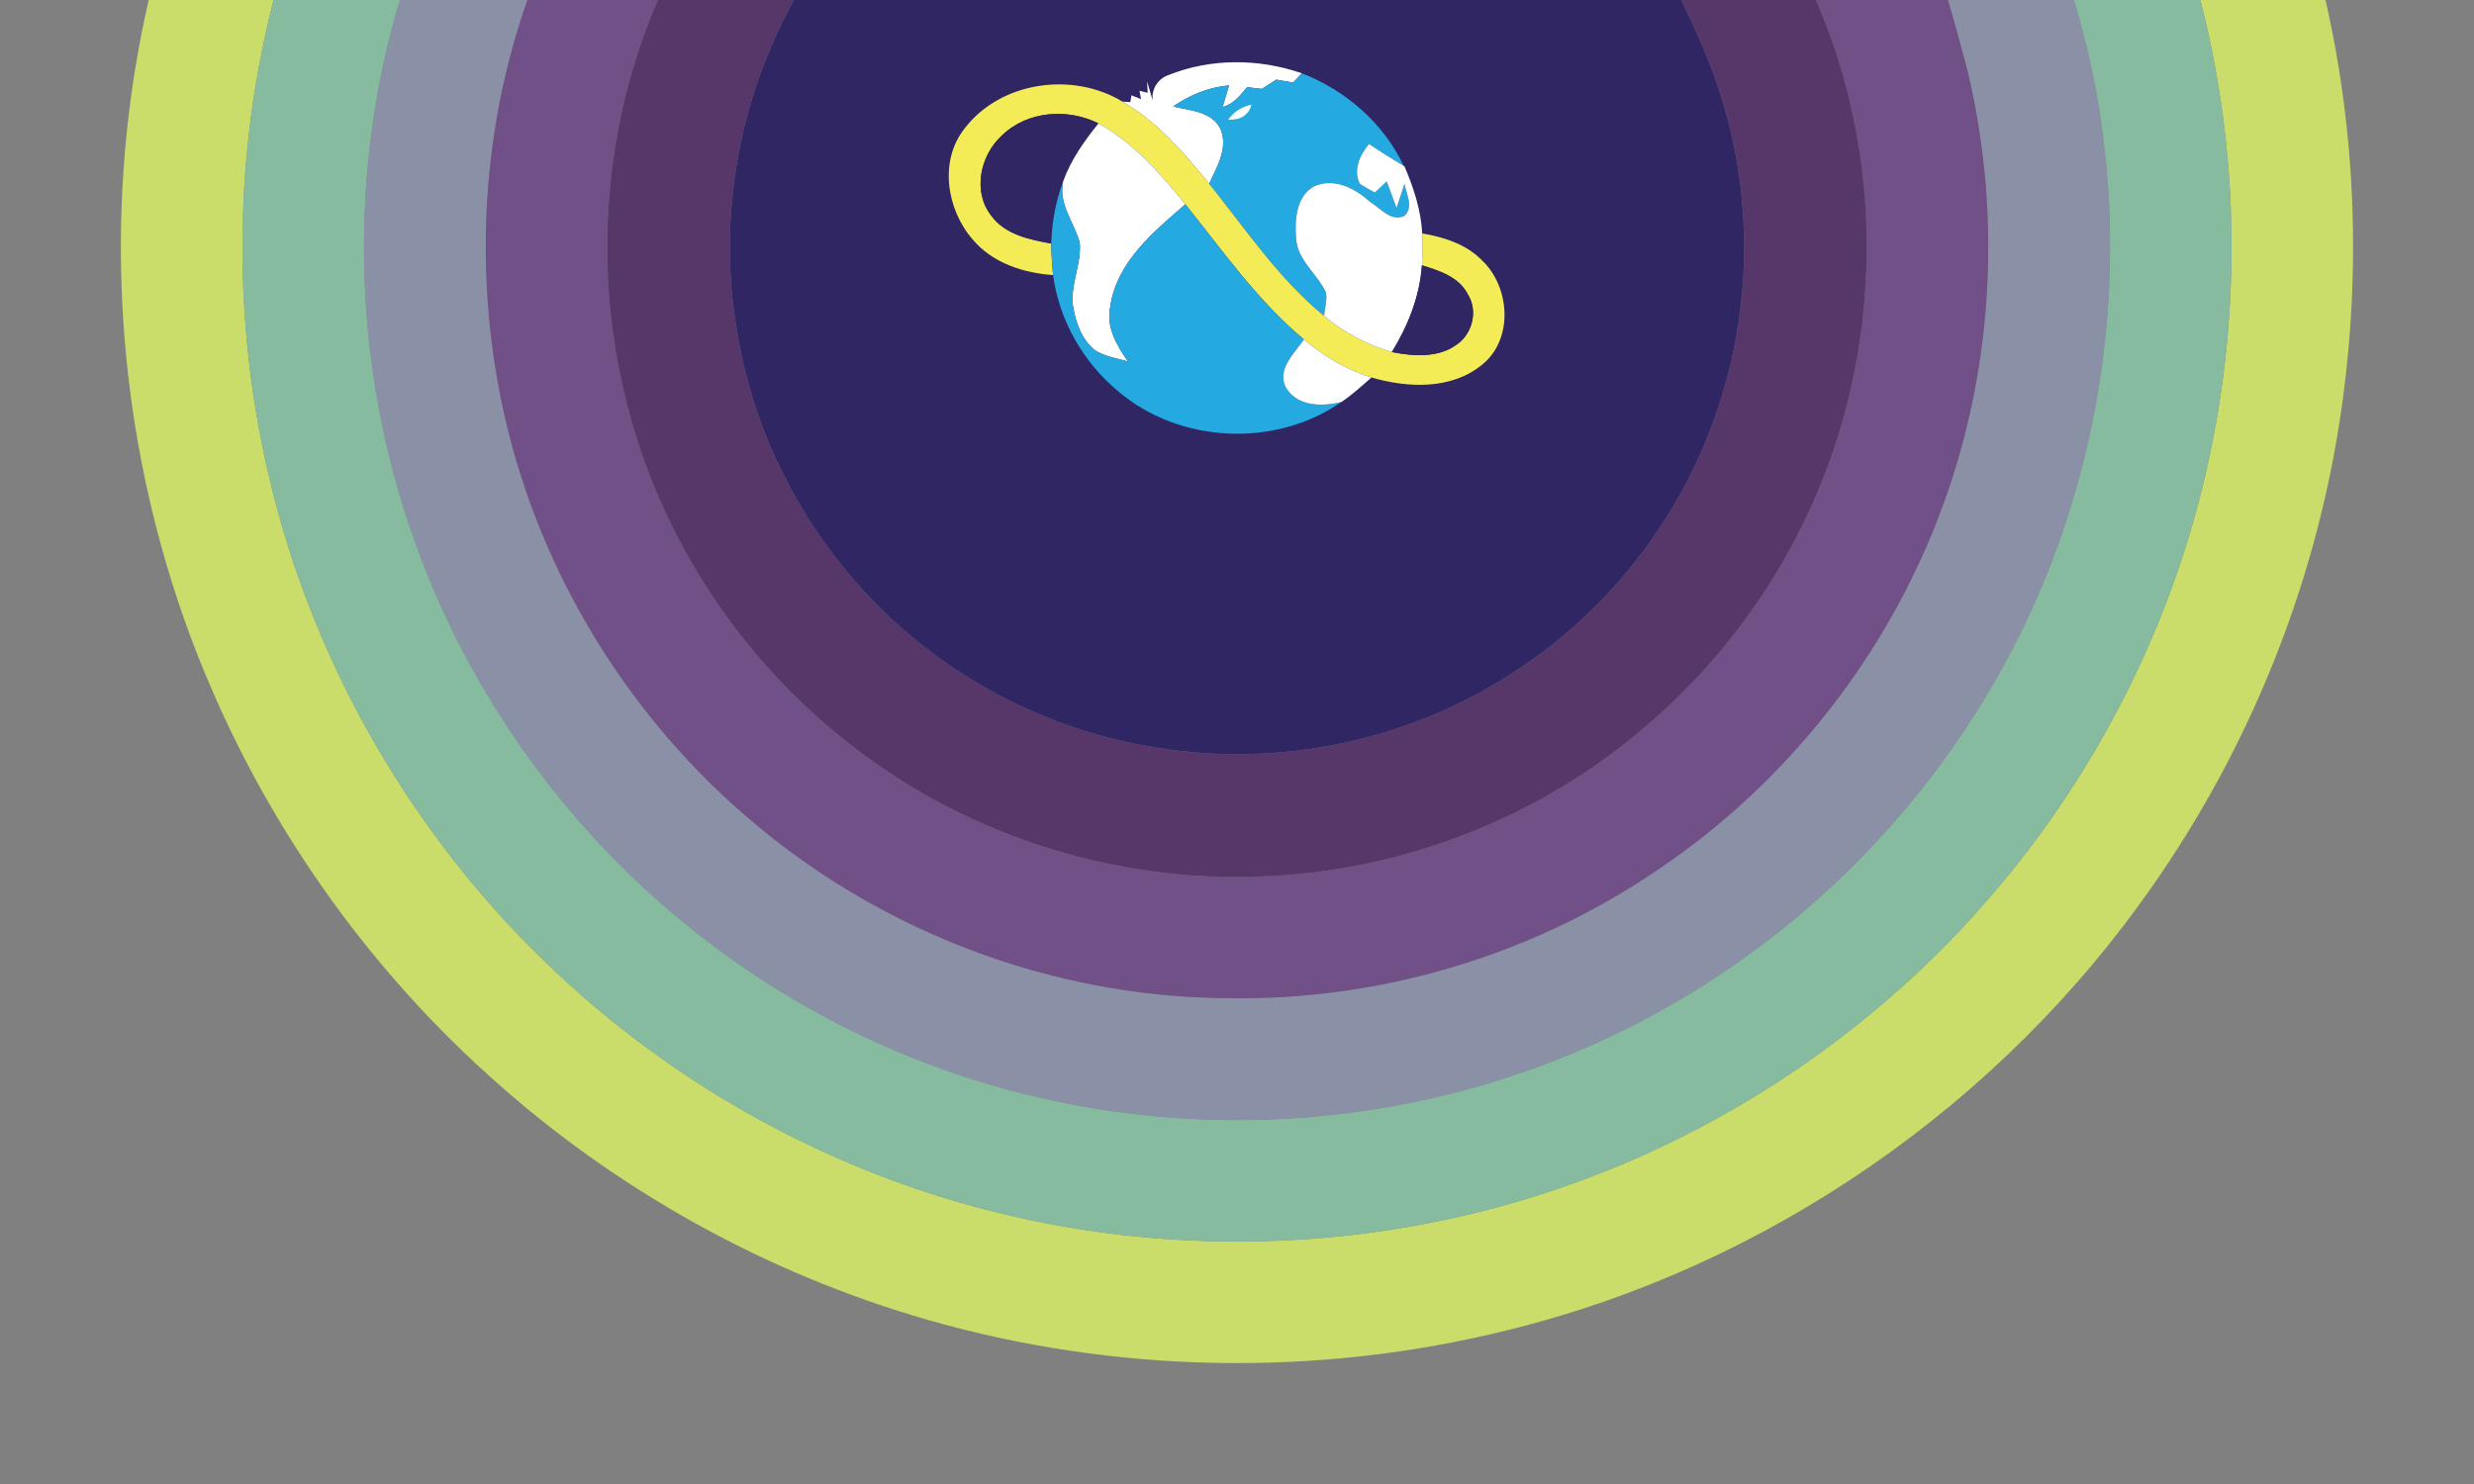 <?xml version="1.0" encoding="utf-8"?>
<!-- Generator: Adobe Illustrator 16.0.0, SVG Export Plug-In . SVG Version: 6.00 Build 0)  -->
<!DOCTYPE svg PUBLIC "-//W3C//DTD SVG 1.1//EN" "http://www.w3.org/Graphics/SVG/1.1/DTD/svg11.dtd">
<svg version="1.1" id="Ebene_1" xmlns="http://www.w3.org/2000/svg" xmlns:xlink="http://www.w3.org/1999/xlink" x="0px" y="0px"
	 width="500px" height="300px" viewBox="0 0 500 300" enable-background="new 0 0 500 300" xml:space="preserve">
<rect x="0" y="0" width="500" height="300" fill="#808080" stroke="none"/>
<path fill="#F4EC57" fill-opacity="0"   d="M0,0h4.91C2.1,12.97,0.77,26.22,0,39.45V0z"/>
<path fill="#F4EC57" fill-opacity="0"   d="M4.91,0h25.14c-8.271,35.98-7.35,74.03,2.33,109.65c11.27,41.47,34.83,79.491,66.83,108.161
	c25.149,22.649,55.46,39.529,87.979,48.92c38.12,11,79.13,11.729,117.62,2.14c52.39-12.88,99.5-45.53,130.25-89.81
	c19.36-27.69,32.41-59.791,37.67-93.17c4.49-28.45,3.68-57.79-2.74-85.89h25.08c2.86,12.99,4.16,26.27,4.931,39.54V60.5
	c-2.08,49.21-18.9,97.72-48.181,137.37c-34.439,47.2-85.899,81.7-142.77,95.271c-15.91,3.869-32.19,6.02-48.53,6.859H239.45
	c-34.641-1.59-68.99-10.13-100.08-25.561c-36.17-17.83-67.9-44.569-91.63-77.18C18.72,157.73,2.07,109.46,0,60.5V39.45
	C0.77,26.22,2.1,12.97,4.91,0z"/>
<path fill="#CADC6A" d="M30.05,0H55.3c-9.35,36.2-8.24,75.02,3,110.66c10.94,34.66,31.51,66.199,58.81,90.189
	c23.521,20.73,51.931,35.9,82.301,43.73c35.609,9.23,73.76,8.49,108.97-2.18c35.55-10.74,67.949-31.62,92.46-59.51
	c18.08-20.5,31.93-44.721,40.37-70.721C452.909,76.11,454.18,36.71,444.69,0h25.3c6.42,28.1,7.23,57.44,2.74,85.89
	c-5.26,33.38-18.31,65.48-37.67,93.17c-30.75,44.279-77.86,76.93-130.25,89.81c-38.49,9.59-79.5,8.86-117.62-2.14
	c-32.52-9.391-62.83-26.271-87.979-48.92c-32-28.67-55.561-66.69-66.83-108.161C22.7,74.03,21.78,35.98,30.05,0z"/>
<path fill="#86BBA0" d="M55.3,0h25.52C70.17,35.51,71.33,74.41,83.78,109.31c10.78,30.34,30.101,57.56,55.141,77.799
	c21.99,17.86,48.34,30.33,76.13,35.841c35.01,7.09,72.18,3.29,104.95-10.95c32.88-14.109,61.14-38.59,79.979-68.99
	c26.34-42.04,33.6-95.54,19.15-143.01h25.56c9.49,36.71,8.22,76.11-3.479,112.17c-8.44,26-22.29,50.221-40.37,70.721
	c-24.511,27.89-56.91,48.77-92.46,59.51c-35.21,10.67-73.36,11.41-108.97,2.18c-30.37-7.83-58.78-23-82.301-43.73
	c-27.3-23.99-47.869-55.53-58.81-90.189C47.06,75.02,45.95,36.2,55.3,0z"/>
<path fill="#8A91A6" d="M80.82,0h25.771c-9.17,26.04-10.78,54.62-5.15,81.61c6.681,32.03,24.221,61.63,48.94,83.031
	c26.78,23.43,62.04,36.959,97.649,37.14c30.221,0.56,60.53-8.3,85.681-25.061c25.989-17.079,46.449-42.38,57.739-71.35
	c11.32-28.76,13.36-61.01,6.2-91.04c-1.26-4.8-2.56-9.58-3.97-14.33h25.45c14.449,47.47,7.189,100.97-19.15,143.01
	c-18.84,30.4-47.1,54.881-79.979,68.99c-32.771,14.24-69.94,18.04-104.95,10.95c-27.79-5.511-54.14-17.98-76.13-35.841
	C113.88,166.87,94.56,139.65,83.78,109.31C71.33,74.41,70.17,35.51,80.82,0z"/>
<path fill="#705087" d="M106.59,0h26.37c-10.71,24.66-13.01,52.82-6.91,78.97c6.19,27.18,21.8,52.01,43.39,69.59
	c23.971,19.86,55.5,30.129,86.561,28.57c27.77-1.22,55.069-11.84,76.189-29.95c21.21-17.82,36.33-42.76,42.14-69.87
	C379.92,51.63,377.56,24.12,367,0h26.68c1.41,4.75,2.71,9.53,3.97,14.33c7.16,30.03,5.12,62.28-6.2,91.04
	c-11.29,28.97-31.75,54.271-57.739,71.35c-25.15,16.761-55.46,25.62-85.681,25.061c-35.609-0.181-70.869-13.71-97.649-37.14
	c-24.72-21.4-42.26-51-48.94-83.031C95.81,54.62,97.42,26.04,106.59,0z"/>
<path fill="#573769" d="M132.96,0h27.52c-11.239,20.17-15.52,44.27-11.5,67.04c3.851,23.94,16.721,46.22,35.351,61.7
	c14.06,11.729,31.29,19.6,49.39,22.39c24.59,4.06,50.71-1.27,71.609-14.88c20.551-12.97,36.051-33.65,42.881-56.96
	c5.85-19.51,5.72-40.74-0.49-60.14c-2.04-6.62-4.931-12.93-7.94-19.15H367c10.56,24.12,12.92,51.63,7.329,77.31
	c-5.81,27.11-20.93,52.05-42.14,69.87c-21.12,18.11-48.42,28.73-76.189,29.95c-31.061,1.56-62.59-8.71-86.561-28.57
	c-21.59-17.58-37.199-42.41-43.39-69.59C119.95,52.82,122.25,24.66,132.96,0z"/>
<path fill="#302663" d="M160.48,0h179.3c3.01,6.22,5.9,12.53,7.94,19.15c6.21,19.4,6.34,40.63,0.49,60.14
	c-6.83,23.31-22.33,43.99-42.881,56.96c-20.899,13.61-47.02,18.939-71.609,14.88c-18.1-2.79-35.33-10.66-49.39-22.39
	c-18.63-15.48-31.5-37.76-35.351-61.7C144.96,44.27,149.24,20.17,160.48,0z"/>
<path fill="#F4EC57" fill-opacity="0"   d="M495.07,0H500v39.54C499.23,26.27,497.93,12.99,495.07,0z"/>
<path fill="#FFFFFF" d="M236.05,15.21c8.57-3.46,18.33-3.42,27.03-0.4c-0.431,0.47-1.29,1.41-1.721,1.88
	c-0.859-0.15-2.569-0.44-3.42-0.59c-0.97,0.63-1.93,1.25-2.89,1.87c-0.75-0.09-2.26-0.26-3.01-0.34c-1.38,1.64-2.75,3.43-4.94,4
	c0.44-1.45,0.87-2.91,1.28-4.37c-4.101,0.38-7.91,1.94-11.28,4.26c3.4,0.85,8.04,0.98,9.65,4.75c1.45,3.77-0.83,7.54-2.38,10.88
	c-5.07-6.25-10.45-12.55-17.511-16.6l1.591,0.09l0.21-1.38c0.489,0.2,1.46,0.58,1.949,0.78l-0.31-1.68l1.64,0.4l-0.1-2.3
	c0.28,0.97,0.85,2.92,1.13,3.9C232.62,18.11,234.03,15.93,236.05,15.21z"/>
<path fill="#24AAE0" d="M263.08,14.81c8.88,3.43,16.529,10.07,20.62,18.73c-2.381-1.41-4.721-2.88-7.021-4.43
	c-1.84,2.2-3.27,5.24-1.84,8.05c0.97,0.64,1.979,1.23,3.02,1.77c0.801-0.76,1.601-1.51,2.4-2.27c0.67,1.8,1.33,3.59,1.99,5.39
	c0.399-1.22,1.2-3.67,1.609-4.9c0.351,2.12,1.891,4.65,0,6.48c-2.609,1.31-4.8-1.46-6.84-2.72c-3.04-2.75-7.33-5.1-11.439-3.23
	c-3.58,1.98-3.94,6.71-3.641,10.35c0.16,4.53,4.29,7.26,6.05,11.11c0.271,1.58-0.25,3.15-0.399,4.72
	c-9.19-7.53-15.83-17.54-23.22-26.71c1.55-3.34,3.83-7.11,2.38-10.88c-1.61-3.77-6.25-3.9-9.65-4.75c3.37-2.32,7.18-3.88,11.28-4.26
	c-0.41,1.46-0.84,2.92-1.28,4.37c2.19-0.57,3.561-2.36,4.94-4c0.75,0.08,2.26,0.25,3.01,0.34c0.96-0.62,1.92-1.24,2.89-1.87
	c0.851,0.15,2.561,0.44,3.42,0.59C261.79,16.22,262.65,15.28,263.08,14.81z"/>
<path fill="#F4EC57" d="M194.94,25.98c7.271-9.52,21.83-11.57,31.92-5.43c7.061,4.05,12.44,10.35,17.511,16.6
	c7.39,9.17,14.029,19.18,23.22,26.71c4.01,3.35,8.689,5.85,13.71,7.31c4.4,0.86,9.5,1.25,13.27-1.64
	c3.101-2.24,4.141-6.83,2.04-10.09c-1.81-3.49-5.76-4.73-9.239-5.81c0.1-2.15,0.09-4.3,0.06-6.45c4.34,0.76,8.8,2.13,11.99,5.36
	c5.75,5.32,6.54,15.9,0.22,21.1c-6.24,5.2-15.09,4.81-22.47,2.67c-5.04-1.54-9.62-4.32-13.65-7.69
	c-9.37-7.81-16.37-17.89-23.96-27.32c-5.05-6.21-10.45-12.43-17.56-16.35c-6.25-3.13-14.44-2.54-19.55,2.48
	c-4.351,3.97-5.95,11.34-2.101,16.18c2.811,3.85,7.72,4.82,12.11,5.63c0.03,2.13,0.16,4.25,0.37,6.37
	c-6.021-0.42-12.261-2.44-16.25-7.2C191.32,42.38,189.74,32.53,194.94,25.98z"/>
<path fill="#FFFFFF" d="M248.23,24.18c1.13-1.62,2.78-2.6,4.681-3.03C252.38,23.4,250.48,24.33,248.23,24.18z"/>
<path fill="#302663" d="M202.45,27.43c5.109-5.02,13.3-5.61,19.55-2.48c-2.88,3.57-5.58,7.38-7.141,11.73
	c-1.5,4.02-2.279,8.28-2.399,12.56c-4.391-0.81-9.3-1.78-12.11-5.63C196.5,38.77,198.1,31.4,202.45,27.43z"/>
<path fill="#FFFFFF" d="M222,24.95c7.109,3.92,12.51,10.14,17.56,16.35c-6.46,5.59-13.859,11.66-15.17,20.66
	c-0.89,4.16,1.3,7.87,3.59,11.12c-2.229-0.64-4.63-0.99-6.63-2.23c-2.71-2.11-3.899-5.57-4.479-8.83
	c-0.67-4.42,1.77-8.63,1.34-13.03c-1.181-4.1-4.351-7.771-3.351-12.31C216.42,32.33,219.12,28.52,222,24.95z"/>
<path fill="#FFFFFF" d="M274.84,37.16c-1.43-2.81,0-5.85,1.84-8.05c2.3,1.55,4.64,3.02,7.021,4.43l0.149,0.09
	c1.83,4.31,3.34,8.84,3.58,13.55c0.03,2.15,0.04,4.3-0.06,6.45c-0.431,6.28-2.801,12.23-6.07,17.54c-5.021-1.46-9.7-3.96-13.71-7.31
	c0.149-1.57,0.67-3.14,0.399-4.72c-1.76-3.85-5.89-6.58-6.05-11.11c-0.3-3.64,0.061-8.37,3.641-10.35
	c4.109-1.87,8.399,0.48,11.439,3.23c2.04,1.26,4.23,4.03,6.84,2.72c1.891-1.83,0.351-4.36,0-6.48c-0.409,1.23-1.21,3.68-1.609,4.9
	c-0.66-1.8-1.32-3.59-1.99-5.39c-0.8,0.76-1.6,1.51-2.4,2.27C276.82,38.39,275.81,37.8,274.84,37.16z"/>
<path fill="#24AAE0" d="M212.46,49.24c0.12-4.28,0.899-8.54,2.399-12.56c-1,4.54,2.17,8.21,3.351,12.31
	c0.43,4.4-2.01,8.61-1.34,13.03c0.58,3.26,1.77,6.72,4.479,8.83c2,1.24,4.4,1.59,6.63,2.23c-2.29-3.25-4.479-6.96-3.59-11.12
	c1.311-9,8.71-15.07,15.17-20.66c7.59,9.43,14.59,19.51,23.96,27.32c-1.85,2.77-5.42,5.88-3.72,9.56c2.22,4.03,7.36,4.06,11.29,3.09
	c-13.38,9.32-32.75,8.4-45.15-2.21c-7.05-5.84-11.89-14.36-13.109-23.45C212.62,53.49,212.49,51.37,212.46,49.24z"/>
<path fill="#302663" d="M281.3,71.17c3.27-5.31,5.64-11.26,6.07-17.54c3.479,1.08,7.43,2.32,9.239,5.81
	c2.101,3.26,1.061,7.85-2.04,10.09C290.8,72.42,285.7,72.03,281.3,71.17z"/>
<path fill="#F4EC57" fill-opacity="0"  d="M0,58.993c2.069,48.96,18.72,97.23,47.74,136.76c23.729,32.61,55.46,59.35,91.63,77.18
	c31.09,15.431,65.439,23.971,100.08,25.561H0V58.993z"/>
<path fill="#F4EC57" fill-opacity="0"  d="M451.82,197.87C481.1,158.22,497.92,109.71,500,60.5V300H260.52c16.34-0.84,32.62-2.99,48.53-6.859
	C365.92,279.57,417.38,245.07,451.82,197.87z"/>
<path fill="#FFFFFF" d="M263.52,68.62c4.03,3.37,8.61,6.15,13.65,7.69c-1.97,1.72-3.891,3.51-6.08,4.96
	c-3.93,0.97-9.07,0.94-11.29-3.09C258.1,74.5,261.67,71.39,263.52,68.62z"/>
</svg>
